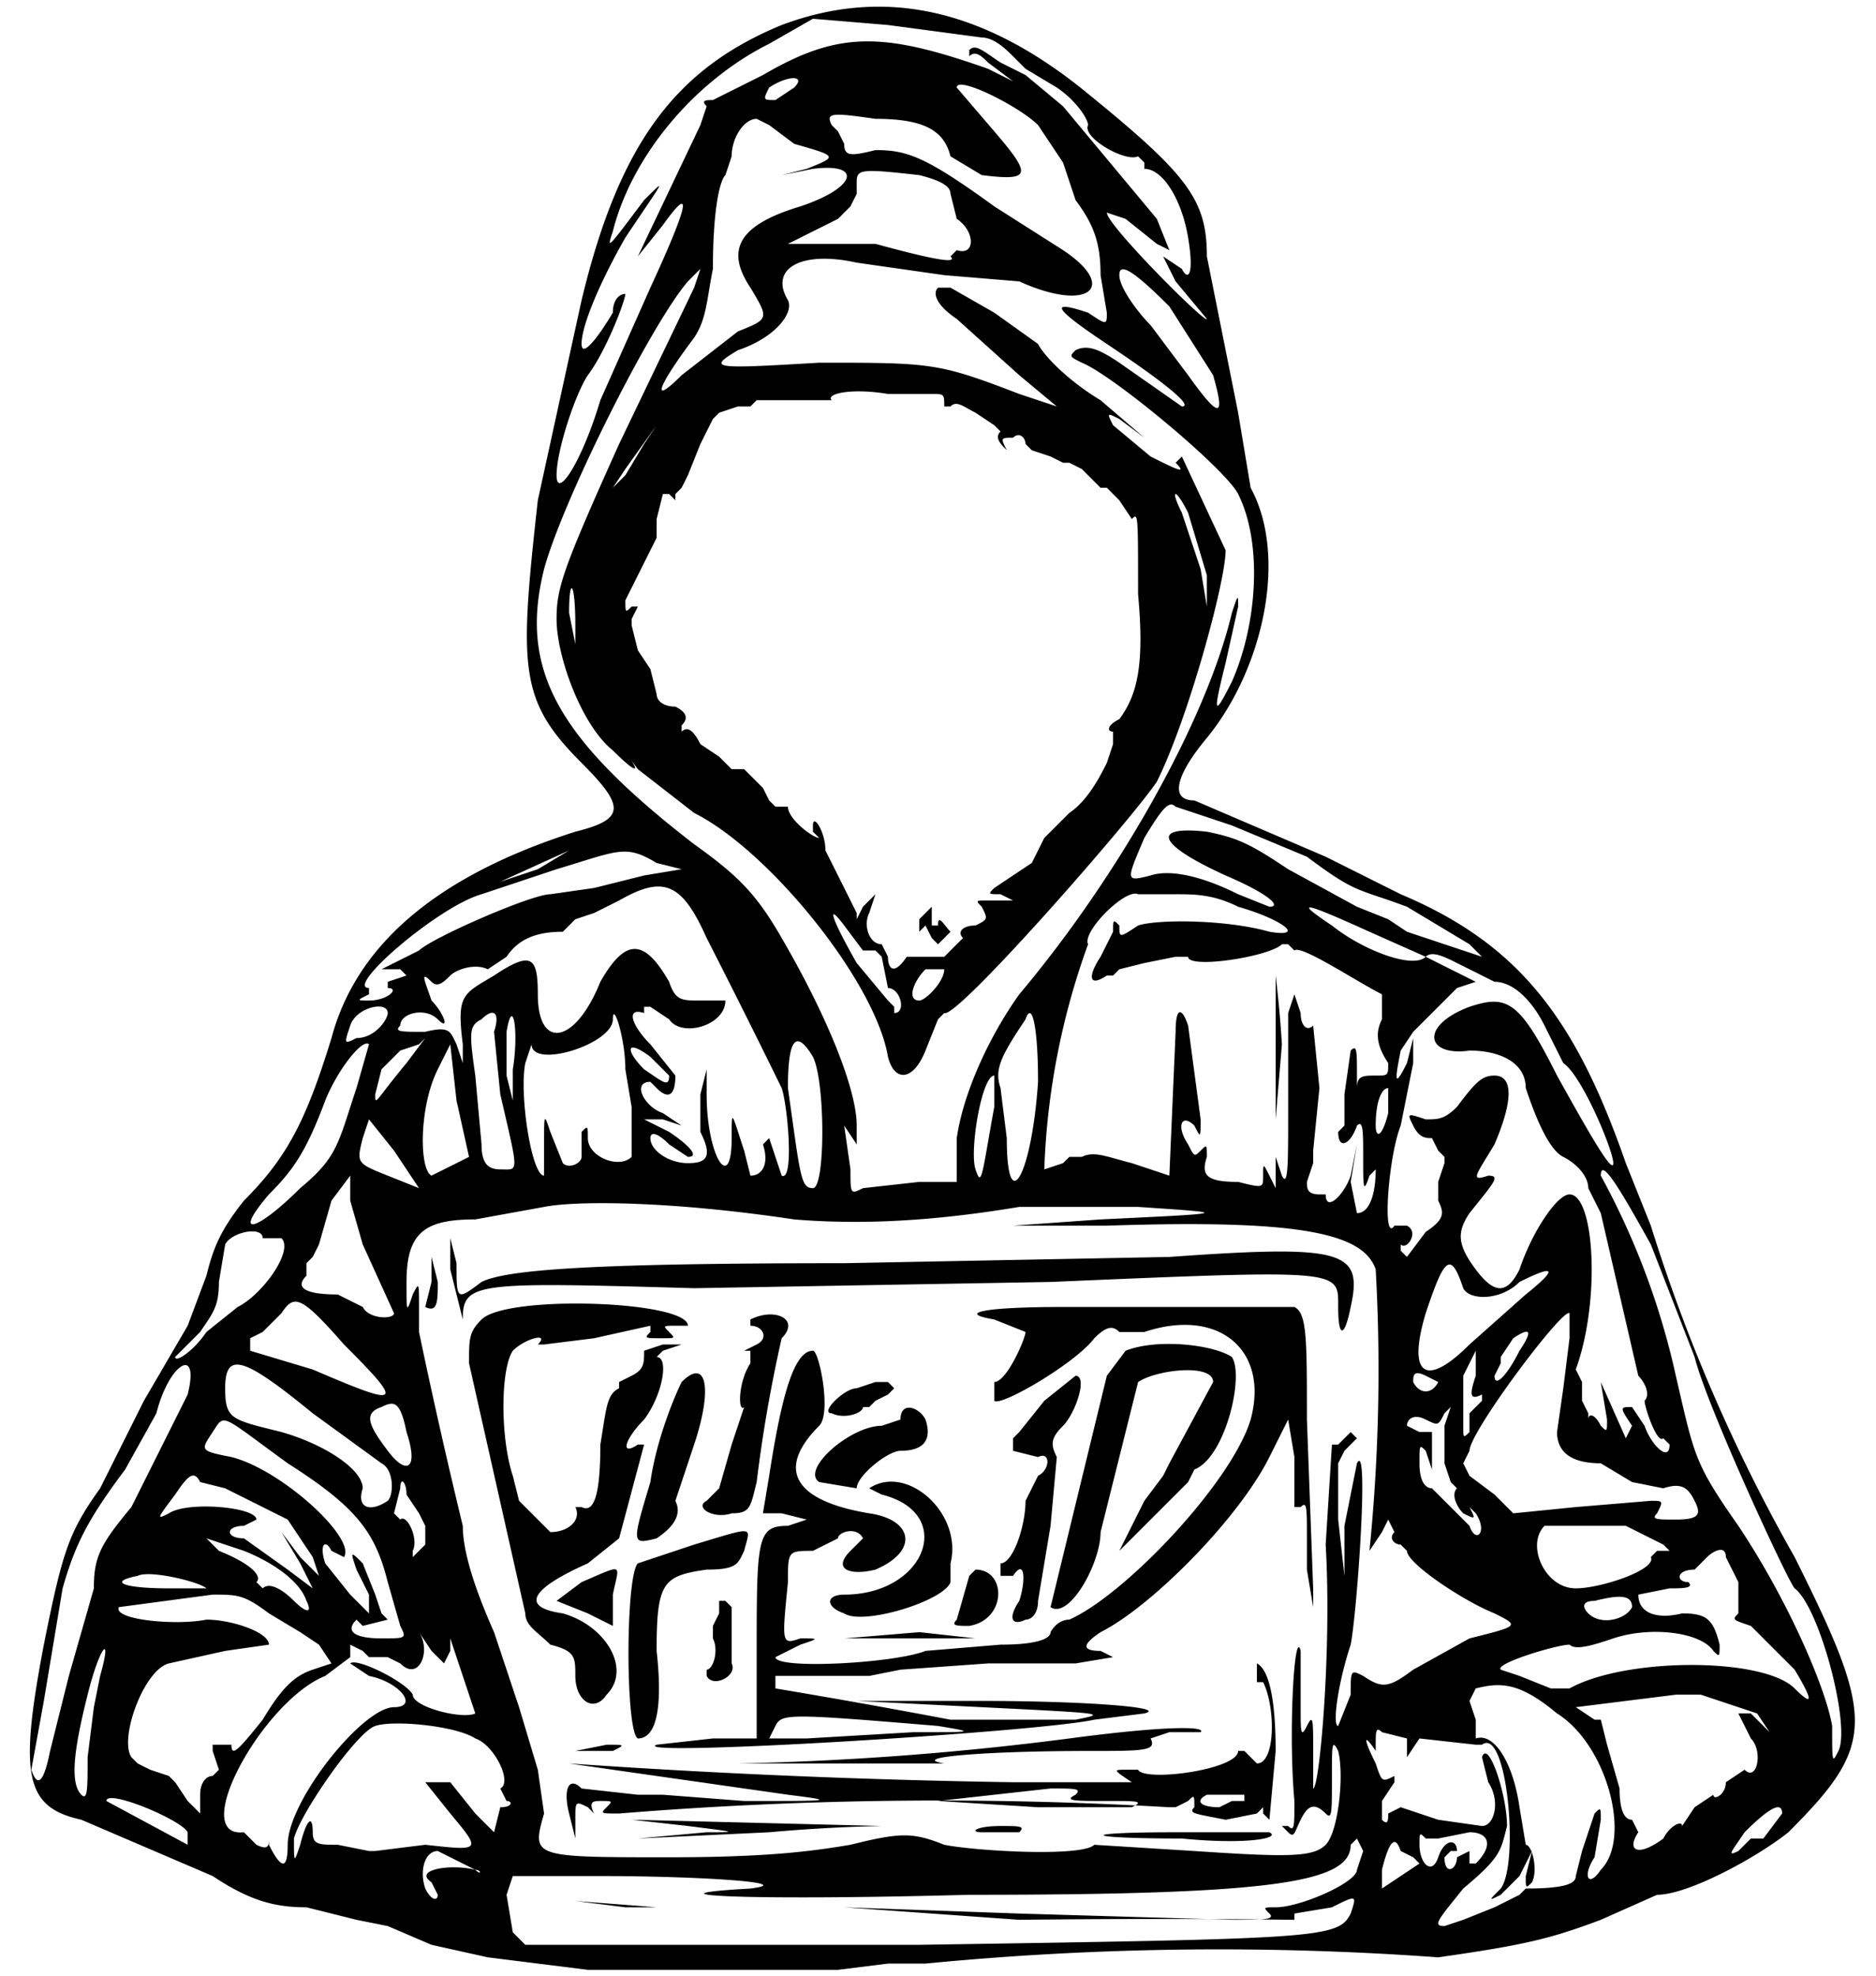 <svg xmlns="http://www.w3.org/2000/svg" width="400" height="421.3" version="1.0" viewBox="0 0 300 316"><path d="M125 4c-17 7-26 19-32 44l-7 32c-3 27-3 32 7 42 7 7 7 9-1 11-22 7-35 18-39 33-4 13-7 19-14 26-4 5-5 8-6 12l-3 8-7 12-7 14c-5 7-6 10-9 25-4 21-3 26 6 28l21 9c6 4 10 5 15 5l8 2 5 1 7 3 9 2 16 2h40l8-1h6a485 485 0 0 1 82-1c14-2 18-3 26-6l9-4c5 0 16-6 21-10 14-14 14-18 1-44a270 270 0 0 1-23-53l-4-10c-8-23-17-35-36-43l-12-6-21-9c-4 0-3-4 2-10 9-11 13-29 7-40l-2-12-3-15-2-10c0-9-3-13-19-26-17-14-33-17-49-11zm32 2c2 0 4 2 5 3l2 2 5 3c3 2 5 5 5 6-1 2 6 6 8 5l1 1v1c3 0 6 5 7 11s0 7-1 5l-3-2 2 4 5 6c0 1-16-15-16-17l3 1 5 4 2 1-2-5-5-6-10-12-6-5-4-2c-3-2-4-3-5-2v1c1-1 2 0 3 1l4 3-4-2c-17-6-24-6-36 1l-8 4c-1 0-2 0-1 1l-1 3-10 21 4-5c5-7 4-3-2 10l-8 18c-3 10-7 16-7 12s3-13 5-16c3-4 6-12 6-13-1 0-2 1-2 3-3 5-5 7-5 5 0-3 3-10 7-17 6-9 7-10 3-6-6 8-6 8-5 5 3-12 13-24 25-30l7-4 12 1 15 2zm-30 8-3 2c-2 0-2 0-1-2 3-2 6-2 4 0zm39 6 4 6 2 6c3 4 4 7 4 12l1 6c0 2 0 2-3 0-6-2-6-1 3 5s14 10 12 10l-10-7c-3-2-5-3-7-2-1 1-1 1 1 2 5 2 23 17 25 21 4 8 3 21-1 30-3 6-3 5-1-3l2-9c0-2 0-2-1 1-4 17-18 42-34 61-5 7-9 16-10 23v7h-6l-9 1c-2 1-2 1-2-3l-1-7-1-2 1 2 2 3v-3c0-6-5-18-12-30-4-7-7-10-14-15-22-17-28-28-24-44 3-11 17-39 23-46l2-2-1 3-12 25c-9 20-10 23-10 28 0 6 4 17 9 21 4 4 5 4 1-1l-3-4 3 4 3 4 9 7c12 6 29 27 31 39 1 4 4 4 6-1l2-5 1-1c2 1 30-31 34-37 5-10 11-32 11-37l-7-15-1 1c2 2 0 1-4-1l-6-5c-1-2-1-2 1-1l4 3-7-6c-5-3-9-7-10-9l-7-5-7-4h-2c-1 1 0 3 3 5l10 9 6 5-6-2c-13-5-14-5-32-5-17 1-18 1-13-2 6-2 9-6 8-8-3-5 2-8 11-6l14 2 12 1c11 5 16 1 7-5l-11-7c-11-8-14-9-19-9-4 1-5 1-5-1l-1-2-1-1c-1-2 0-2 7-1 8 0 11 2 12 6l5 3c8 1 8 0 2-7l-6-7c0-2 10 3 13 6zm-43 0 4 3c7 2 7 2 2 4l-4 1 5-1c8-1 7 3-2 6-10 3-12 7-8 13 3 5 3 5-2 7l-9 7c-5 5-4 2 2-6 2-3 2-6 3-11 0-9 1-14 2-15l1-3c0-3 2-6 4-6l2 1zm24 8c4 1 5 2 5 3l1 4c3 2 3 6 0 5l-1 1c1 1-1 1-12-2h-14l8-4 2-2 1-2v-2c0-2 1-2 10-1zm40 21 7 11c2 7 1 7-4 0l-6-8c-2-2-5-6-5-8s2-1 8 5zm-38 14c2 0 2 0 2 2h1c1-1 2 0 4 1l3 2 1 1c-1 1 0 2 1 3s1 1 0 0c-1-2-1-2 1-2 1-1 2 0 2 1l1 1 3 1 2 1h1l2 1 1 1 2 2h1l2 2 2 3c1-1 1-1 1 12 1 11 0 16-3 20-2 1-2 2-1 2v2l-1 3c-1 2-3 6-6 8l-4 4-2 4-6 4c-1 1-1 1 1 1l2 1h-4c-2 0-2 0-1 1 1 2 1 2-1 3-2 0-3 1-2 2l-3 3h-6c1-1 1-1 0 0-2 3-3 2-3 0l-1-2c-2 0-3-3-2-5l1-3-2 2-1 2v-1l-1-2-4-8c0-3-2-6-2-4v1l1 1c-1 0-5-3-5-5h-2l-1-1-1-2-2-2-1-1h-2l-2-2-3-2c-1-2-2-3-3-2v-1c1-1 1-2-1-3-2 0-3-1-3-2l-1-4-2-3-1-4v-1l1-2h-1c-1 1-1 1-1-1l5-10v-3l1-4h1l1 1v-1l1-1 1-2 2-5 2-4 1-1 3-1h2l1-1h12c-1-1 3-2 9-1h7zm-46 8-3 5-2 2 2-3 5-7-2 3zm90 21v5l-1-6-3-9c-2-4-1-4 1 0l3 10zm-101 8v3l-1-5c0-6 1-5 1 2zm105 32 12 5c8 6 8 5 16 8l10 6 2 2-12-4-3-2-5-2-11-6c-6-4-8-5-13-6-9-1-8 2 3 7 7 3 9 5 7 5l-5-2c-6-3-11-4-14-3-4 1-4 1-1-6 3-5 4-6 5-5l9 3zm-111 7-6 2 11-5-5 3zm19-1 4 1-6 1-8 2-7 1c-3 0-19 7-21 9l-4 2-2 1h3l1 1-3 1v1c2 0 0 2-3 2-2 0-2 0 0-1v-1c-4 0 11-13 18-15l12-4c10-3 11-4 16-1zm8 12a1520 1520 0 0 1 12 24c1 3 2 15 0 14l-1-3-1-3-1 1c1 3 0 5-2 5l-1-4c-2-6-2-7-2-2 0 9-4 3-4-7v-4l-1 4v6c2 4 1 5-2 5s-6-2-6-4c0-1 1-1 3 1l3 2c2 0 0-2-3-4l-4-2h3l3 1-3-2c-3-1-5-5-2-5l1 1c2 2 3 1 3-2l-4-5c-3-3-4-6-1-5v-1h1l3 2c2 3 9 1 9-3h-4c-3 0-4 0-5-3-4-7-7-7-11 0-4 10-10 11-10 2 0-6-1-7-7-3-5 3-6 3-5 11v3l-1-3c-1-2-1-3-5-2-4 0-5 0-4-1 0-2 4-3 6-1s1-1-1-3c-1-3-2-5 0-3 1 1 2 0 3-1s4-2 6-1l3-2c2-3 5-4 9-4l2-2 3-1 4-2c7-4 10-3 14 6zm75-7c3 0 6 0 10 2 7 2 11 5 5 4-7-2-18-2-21-1-3 2-3 2-3 0-1-1-1-1-1 1l-2 4c-2 3-2 5 1 3h1l1-1 4-1 5-1h2c0 2 13 0 15-2h1l1 1c1-1 10 5 14 7v4c-1 2-1 4 1 7 0 2 0 2-2 2s-3 0-3 2v-2c0-4 0-5-1-4l-1 7v5l-1 1c0 3 2 2 3-1 1-1 1 1 1 5 0 5 0 6 1 3l1-1c0 4-1 7-3 7l-1-5 1-6-1 5c-1 3-4 6-4 3h-1c-2 0-2-1-2-2l1-3v-2l1-10-1-10c-1 1-2 0-2-2l-1-3-1 3v16c0 8 0 12-1 10l-1-3v5l-1-2c-1-2-1-2-1 0s0 2-4 1c-5 0-6-1-5-4 0-2 0-2-1-1s-1 1-2-1c-2-3-1-5 1-3 1 2 1 2 1-1l-2-15c-1-3-2-3-2 1l-1 23-6-2c-4-1-6-2-8-1h-2l-1 1-3 1a117 117 0 0 1 7-36c-1-2 6-9 8-8h6zm31 6 9 4c1-1 3 0 5 1l6 3c3 0 6 3 8 7l3 6c3 2 8 14 8 16s-4-5-9-14c-6-12-8-13-14-11-8 3-7 8 0 7 5 0 9 2 9 6 2 6 4 10 6 11s4 3 4 5l2 4 3 13 3 13c1 1 2 3 1 4 0 1 2 7 3 6l1 1c0 3-3 0-4-3l-2-3c-2 0-2 0 0 3l-1 2-4-9 1 6c0 2 0 2-1 1-1-2-2-2-2-1v-1l-1-2v-3l-1-2c4-11 3-28-1-28-2 0-6 6-8 12-2 4-4 4-7 0s-3-6-1-9c4-5 5-6 3-6-3 1-2 0 1-5 3-7 3-11 0-11-2 0-3 1-6 5-2 2-3 2-5 2-3-1-3-1-2 1s2 2 3 2l1 2 1 1v1l-1 3v3c1 2 1 3-2 5l-3 4-1-1v-1c1 1 3-2 1-3h-2c-2 3-1-11 1-16l2-10v-4l-1 4c-2 4-2 3-1-2l2-3 2-2 5-5 3-1-4-2-4-2c-2 2-10-1-15-5-6-4-5-4 6 1zm-81 3h2l1 1 1 5c2 0 3 4 1 4v-1l-1-1-5-6c-4-7-5-10-2-6l3 4zm13 3c0 2-3 5-4 5-2 0-1-3 1-5h3zm-89 7c0 1-2 4-5 4-2 1-2 1-1-2s6-4 6-2zm17 3 1 10c3 13 3 12 0 12-2 0-3-1-3-4l-1-11c-1-7-1-8 1-9 2-2 3-1 2 2zm3 6v5l-1-4v-7c1-6 2 0 1 6zm18 0 1 6v8c-2 2-7 0-7-3 0-2 0-2-1-1v4c0 1-2 2-3 1l-2-5c-1-3-1-3-1 2v5c-2 0-4-13-3-18l1-3c0 4 13 0 13-4 0-3 2 3 2 8zm66 2c-1 15-5 22-5 9l-1-8c-1-3 0-5 4-11 1-3 2 1 2 10zm-101-3c-5 6-5 7-5 5l1-4 3-3 3-1 1-1-3 4zm-8 4c-3 9-3 11-9 16-7 7-11 8-5 1 4-4 6-7 9-15 2-5 6-10 7-9l-2 7zm18 11-6 3c-2-1-2-11 1-17l2-4 1 9 2 9zm32-13c0 2-1 1-4-1-3-3-3-5 1-2l3 3zm23-3c2 4 2 21 0 21s-2-2-4-16c0-7 1-10 4-5zm29 8c-2 11-2 13-3 10s1-15 3-15v5zm63 1c-1 4-2 4-2 2 0-4 1-6 2-6v4zM67 190l-5-2c-5-2-5-2-4-6l1-3 4 5 4 6zm197 9 7 18c2 8 15 36 16 37 4 3 9 22 7 26-1 2-1 2-1-4-1-6-7-20-15-32-7-10-7-11-10-24a121 121 0 0 0-12-32c0-3 3 2 8 11zm-206 0 5 11c0 1-4 1-5-1l-4-2c-5 0-7-1-5-3v-2l1-1 1-2 2-7 3-4v4l2 7zm69-4c12 1 24 0 36-2h19c15 1 15 1-6 2l-14 1h15c30-1 41 1 43 7a289 289 0 0 1-1 45l2-3 1-2 1 2c-1 1 0 2 1 2l1 1c0 2 9 8 14 10 4 2 4 2-4 4l-9 5c-4 3-5 3-8 1-2-1-2-1-2 3l-2 5c-1 0 0-7 2-13 1-5 3-33 1-29l-2 10v8l-1-9v-9l1-2 1-1 1-1-1-1-2 2h-1l-1 16c1 17-1 39-2 39v-6c0-5 0-6-1-4s-1 1-1-3v-9c-1-4-2 13-1 24 0 4 0 5-1 4h-1l1 1c1 1 1 0 2-2s2-3 4-1c1 1 1 0 1-6 0-5 0-6 1-4 1 4 0 13-2 15s-6 2-21 1l-16-1c-2 2-19 1-24 0-5-2-7-2-15 0-6 1-13 2-29 2-22 0-22 0-20-7l-1-7-3-10-4-12c-4-9-5-14-5-17a1017 1017 0 0 1-7-31v-4c0-4 0-4-1-2-1 3-1 3-1-2 0-8 3-10 11-10l11-2c5-1 20-1 40 2zm-85 3h3c2 2-3 9-7 11l-5 4c-2 3-5 5-5 4l4-4c2-3 3-4 3-8l1-6c1-2 6-3 6-1zm192 8c1 2 6 2 9-1 6-3 6-2 1 2l-9 8c-7 7-10 5-7-5 3-9 4-10 6-4zm-179 9c10 10 9 10-5 4l-10-3v-2l2-1 3-3c2-3 3-3 10 5zm196-1-1 8-1 7c0 3 2 5 7 5l5 3 5 1c3-1 4 0 5 2s1 3-3 3c-3 0-4 0-3-1 1-2 1-2-1-2l-12 1-10 1-3-3-4-3-1-2 1-2c0-3 15-23 16-22v4zm-8 2c-2 4-4 6-4 4l1-2v-1l2-3c3-2 3-1 1 2zm-7 4c-1 3-1 4 1 3v1l-2 2c-1-1-1-1 0 0v3c-1 1-1 1-1-1v-8l1-2 1-2v4zm-206 3-9 18c-5 6-6 8-6 13l-4 14-3 12c-1 5-2 6-3 3l2-11 3-18c2-7 4-11 10-19l5-9c2-8 7-11 5-3zm20 3 11 8c2 1 2 5 1 6-3 2-5 1-4-2 0-3-6-7-13-9-8-2-9-2-9-7 0-6 3-5 14 4zm180-5c-1 2-3 2-4 0 0-1 0-2 2-1l2 1zm-165 8c2 6 0 7-3 3s-4-6-1-7c2-1 3-1 4 4zm166-1v6l1 3 1 1c-1 1 0 3 1 4 2 1 2 1 1-1l1 1c2 3 0 5-1 2l-6-6c-1 0-2-1-2-4s0-3 1-2l1 3v1-7h-2l-2-1c0-1 1-2 3-1s2 1 3-1l1-1-1 3zm-185 6c11 7 14 11 16 19l2 7c1 2 1 2-3 2s-6-1-4-3l1 1 4-1-1-1-1-3-2-5c-2-2-2-2-1 1l2 4v3l-3-3-4-5c-1-3 0-4 1-2l2 1c2-3-10-14-18-16-5-1-5-1-3-4s1-3 12 5zm-10 4 10 5 4 6 1 3-3-3-3-4 3 5 2 4-4-3-7-5c-3 0-3-2 0-2l2-1c0-2-11-3-14-1-2 1-2 1 1-3 2-3 3-4 4-2l4 1zm31 4 1 2v3l-2 2v-1c1-2-1-6-2-5l-1-1 1-4c0-2 1-1 1 1l2 3zm193 2 6 3 1 1h-2l-1 1c1 2-8 5-12 5-5 0-8-7-5-10h13zm-221 4c5 2 9 5 10 8 1 2 0 2-2 0s-4-3-5-2l-1-1c1-1-1-3-6-5l-2-2 6 2zm237 1 2 4v5c-1 1-1 1 2 2l7 7c3 5 3 6 0 3-5-5-27-5-36 0h-3l-5-2-3-1c-1-1 9-4 11-4 1 1 4 0 7-1 6-2 14-1 16 2 1 1 1 1 1-1-1-4-2-5-6-5-4 1-7 0-7-3l5-1c2 0 4 0 3-1-2 0-2-2 1-2l2-2c1-1 3-2 3 0zm-243 5h-6c-7 0-10-1-5-2 2-1 10 1 11 2zm10 4 5 3 3 2 2 3-3 1c-3 1-5 3-8 8-4 5-5 6-5 4h-3v1l1 3-1 1c-1 0-2 1-2 3v3l-2-2-2-3-1-1-3-1-2-1-1-1c-2-3 2-14 6-15l9-2 7-1c0-2-6-4-10-4-5 1-15 0-14-2l15-2c4 0 5 0 9 3zm218-1c-1 2-5 3-7 1-1-1-1-2 1-2 4-1 6-1 6 1zm-192 7 2 2 1-2v-2l4 12c-2 1-10-1-10-3-1-2-9-6-10-5l3 2c5 1 8 5 4 5-5 0-17 15-17 22 0 4-1 4-3 0v-1c0 1 0 2-2 1l-1-1-1-1c-9 1 3-21 13-25l4-3v-2l2 1 1 1h3l2 1c3 3 5-2 3-5-1-1-1-1 0 0l2 3zm-53 4-1 5-1 8c0 5 0 7-1 6-2-2-1-8 1-16s4-10 2-3zm233 6c8 5 12 20 7 25-2 3-3 1-1-2l1-6c0-2 0-2-1-1l-2 6-1 4c0 1-1 2-8 2l-1 1-4 2-5 2-3 1c-2 0-1-1 3-6 6-5 6-6 7-10 0-5-3-14-4-11l1 4c2 3 1 7-1 7l-7-1-6-2-2 1c0 1 0 2-1 1v-3l2-3v-1c-2 1-2 1-3-2-2-4-2-5 0-2v-1c0-2 0-3 1-2l4 1v3l2-3 9 1h1c4-3 6 19 3 23-2 2-2 2 0 1l3-3 2-4-1 4c0 2 0 2 1 1 1-2 0-6-1-6l-1-6c-1-7-4-12-7-11v-3l-1-3 1-2c4-1 7-1 13 4zm23-3 3 1 6 2 2 3-3-3h-2l2 4c2 2 1 7-1 5l-3 2c0 2-2 3-2 2l-3 2-2 3c0-1-2 0-3 2-4 3-6 2-4-1l-1-2c-1 0-2-1-2-5l-2-7-1-4h-1l-3-2 8-1 8-1h4zm-196 7c3 1 6 7 4 8l1 2c1 0 1 1-1 1l-1 4-3-3-4-5h-4l4 5c5 6 5 6-4 5l-8 1h-1l-5-1c-3 0-4 0-4-2 0-3-1-2-2 2-1 3-1 3-1-1 1-4 10-17 13-18s13 0 16 2zm-46 15v2l-13-7c0-2 12 3 13 5zm255-3-3 4h-2l-2 2c-2 1-1 0 1-3 4-4 6-5 6-3zm-55 4 5-1c3 0 4 2 1 5h-1v-2l-2 1c0 2-2 3-2 0l1-1h1c0-2-2-2-3 1s-3 1-3-2c0-2 0-2 1-1h2zm-12 2-1 3c0 2-9 6-13 6-2 0-2 0-1 1s-1 1-6 1l-34-1-28-1 28 2a1874 1874 0 0 1 44 0v-1l6-1c4-2 4-2 3 1-2 4-5 4-69 5H84l-2-2-1-6 1-3h14c15 0 32 1 24 2-18 1-2 2 35 1 49 0 61-2 61-8l1-1 1 2zm8 1 1 1-3 2-3 2v-3c1-4 2-6 3-3l2 1zm-154 0 4 2c1 0 1 1 0 0-4-1-10 0-7 2l1 2c0 1-1 1-2-1-1-3 0-6 2-6l2 1z"/><path d="M147 147v3-1l1-1 1 2 1 1 2-2c-1-1-2-3-2-1h-1v-3l-2 2zm57 9v23l1-12a187 187 0 0 0-1-11zM72 203l2 8c0-6 2-6 37-5l57-1c47-2 46-2 46 4 0 5 1 5 2 0 2-9-1-10-29-8l-52 1c-40 0-54 1-58 3-4 3-4 3-4-3l-1-4v5zm-3 2-1 4c2 1 2-1 2-4l-1-4v4z"/><path d="M170 209c-13 0-17 1-11 2l5 2c0 1-3 8-5 8v3c1 1 13-6 16-10 2-2 3-2 4-1h4c12-4 20 3 17 14-3 10-20 28-29 32-2 0-3 2-3 2 0 1-2 2-8 2l-12 1c-5 2-24 3-24 1l4-2c3-1 3-1 0-1-3 1-3 1-2-9 0-5 0-5 4-5l4-2c0-1 3-2 4 0l-2 2c-3 3 0 4 4 3 7-3 6-8-1-9-12-2-15-7-8-14 2-2 0-12-1-12-3 0-5 7-7 20l-1 6h3l4 1-3 1c-5 0-5 2-5 21v13h-7l-9 1c-5 2 61-2 70-4l8-1c4-1-10-2-26-2h-20l20 1c20 1 20 1 15 2h-20a1308 1308 0 0 0-28-5v-2h20-5l5-1 14-1h14l6-1-2-1c-3 0-3-1 0-3 8-4 22-18 27-28l3-6 1 6v8h1c1-1 1 0 1 5v5l1 6v-3l-1-27c0-13 0-17-2-18h-37zm-20 67c6 1 6 1-4 1l-17 1h-6l1-2c1-2 2-2 26 0zm-73-65c-2 2-2 3-2 7l9 40c0 2 2 3 4 5 4 1 4 2 4 5 0 4 3 6 5 3 4-4 0-11-7-13-7-1-5-4 4-8l5-4 4-15h-1c-3 2-2-1 1-4 3-4 4-10 2-10l1-1 3-1h-3l-3 1c0 2 0 3-2 4l-2 1v1c-2 1-2 3-3 9 0 8-1 11-3 10h-1c1 2-1 4-4 4l-2-2-2-2-1-1-1-4c-2-6-2-17 0-20 2-2 6-3 4-1h1l8-1 9-2v1c-1 1-1 1 2 1 2 0 2 0 1-1s-1-1 1-1h2c0-4-29-5-33-1z"/><path d="M120 211v1c2 0 3 2 1 3l-2 1h1v2c-2 3-2 8-1 7l-2 6-2 7-2 2c-2 1 1 3 4 2 3 0 3-1 4-5a227 227 0 0 1 4-23c3-3-1-5-5-3zm60 5-3 4-9 37c3 2 8-7 8-12l6-24c3-2 12-3 12 0l-7 13-1 2-3 4-4 8 11-11 1-2c5-2 8-15 6-18-3-2-12-3-17-1zm-71 5c-1 2-4 9-5 16-3 10-3 10 1 9 3-2 4-4 3-6l3-9c3-9 2-14-2-10zm31 0-3 1c-2 0-6 4-4 4 2 1 5 0 5-1h1l1-1 2-1 1-1-1-1h-2zm27 3-4 5-1 1v2l4 1c2-1 2 2 0 3l-2 4c0 4-2 10-4 10v2h2c2-3 2 1 1 4-2 3-1 4 1 3 1 0 2-1 2-3l2-12 1-11c-1-2-1-3 1-5s4-8 2-8l-5 4zm-23 3-3 1c-5 0-13 7-10 9l6 1c0-2 5-6 7-6 4 0 5-2 4-5-1-2-4-3-4 0zm-5 11 2 1c12 3 7 16-6 16-3 0-3 2 0 3 3 2 16-2 17-5v-3c2-8-7-16-13-12zm-28 9-9 3c-2 2-2 27 0 28 3 0 4-5 3-14 0-11 1-12 8-13 5 0 5-1 6-3 1-4 2-4-8-1zm-18 6-4 3 5 2 4 2v-5c1-5 2-5-5-2z"/><path d="m155 252-2 7c-1 1 0 1 2 1 6-1 6-9 1-9l-1 1zm-40 5v1l-1 2v2c1 2 0 5-1 5v1c1 2 5 0 4-2v-9l-1-1h-1zm20 5h21l-9-1-12 1zm67 7c2 4 2 13-1 13l-2-2h-1c0 3-15 5-16 3h-2c-2 0-2 0 1 2h-19a1319 1319 0 0 1-71-3l35 5c8 1 7 1-7 1l-13-1h-4l-9-1c-2-2-3 0-2 4l1 4v-3c0-3 0-3 2-2l1 1c-1-2 0-2 1-2 2 0 2 0 1 1s-1 1 2 1a632 632 0 0 1 88-1h1l2-1c1-1 1-1 1 1-1 1 0 1 5 2l5-1 1-1v1l1 1 1-11c0-8-1-13-3-14v3zm-30 18c-2 1 0 1 5 1s6 0 4 1h-15l-16-1 18-2c4 0 5 0 4 1zm27 0v1h-2l-2 1c-3 0-4-1-2-2h6z"/><path d="M171 278a489 489 0 0 1-53 4h33c-6-1 7-2 23-2 9 0 11 0 10-2l3-1h5c1-1-6-1-21 1zm-79 2h6c2-1 2-1-1-1l-5 1zm9 11 9 1c8 1 8 1 3 1l-11 1 21-1a262 262 0 0 1 18-1l-40-1zm56 2h6c1-1 0-1-3-1-4 0-5 1-3 1zm45 0h-14c-16 0-15 1 1 1 10 1 16 0 14-1h-1zM92 304l8 1h5l-13-1z"/></svg>